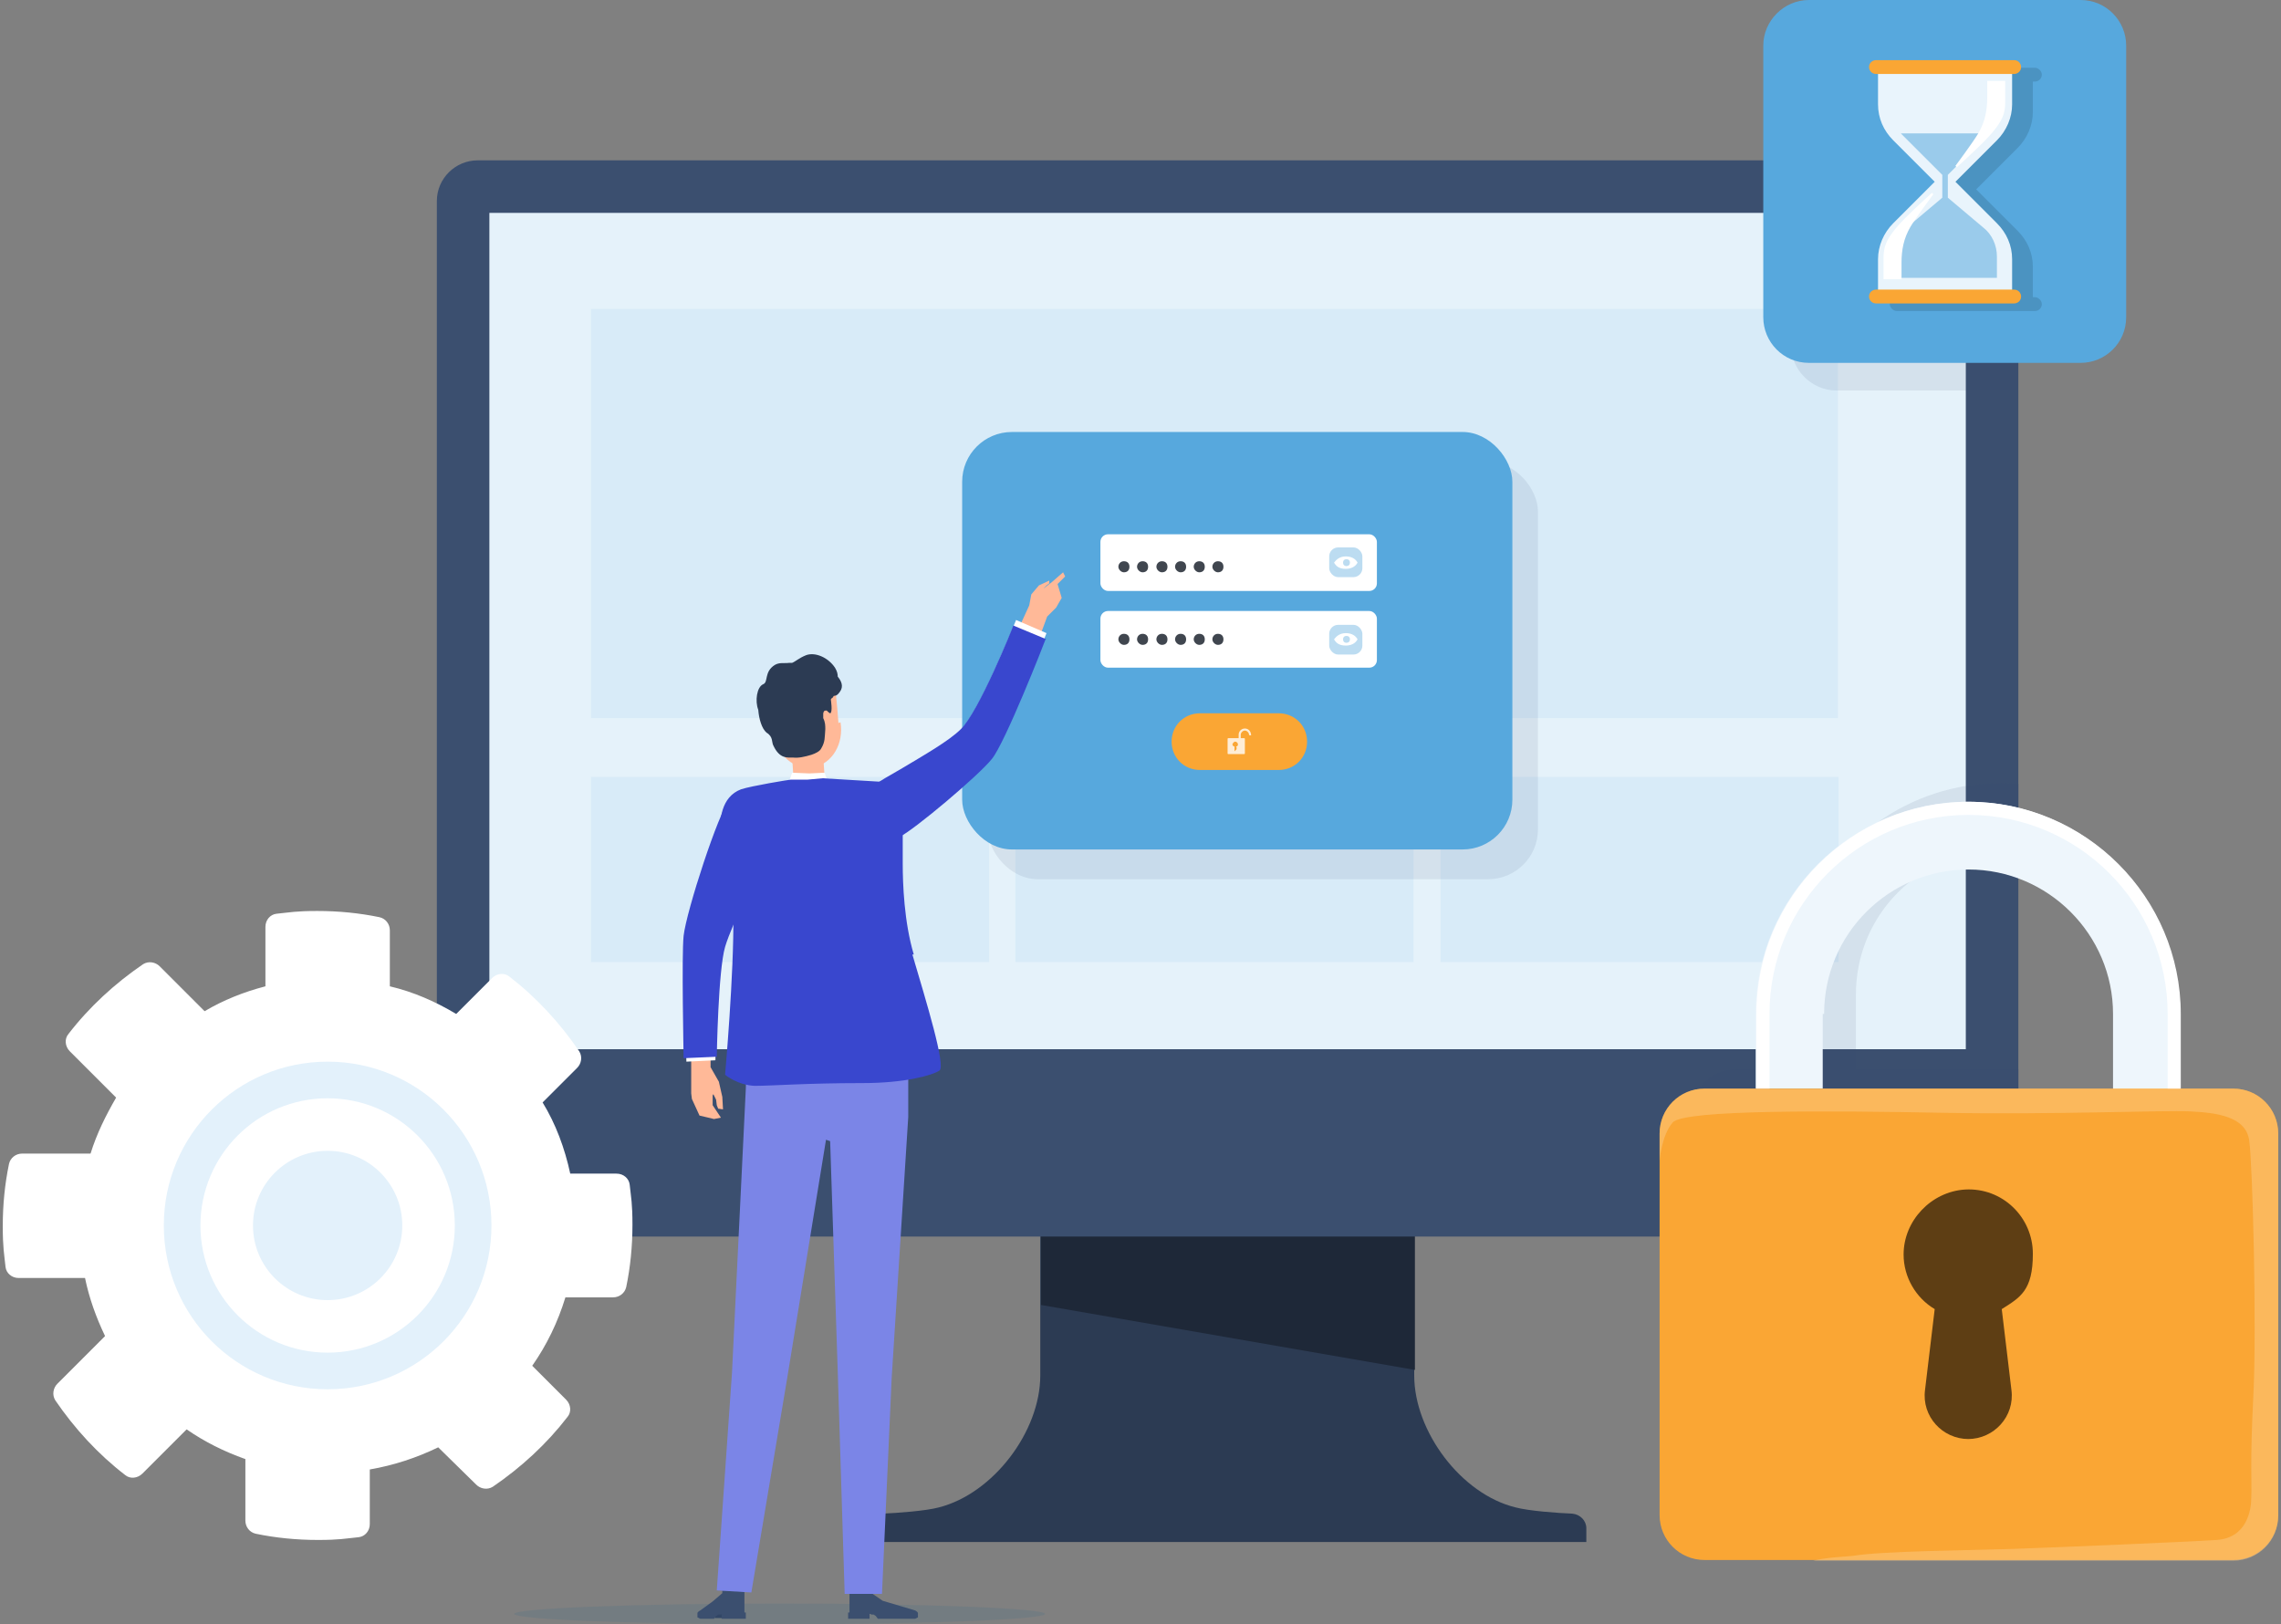 <?xml version="1.0" encoding="UTF-8"?>
<svg xmlns="http://www.w3.org/2000/svg" version="1.1" viewBox="0 0 330 235">
  <rect x="0" y="0" width="330" height="235" fill="#808080" stroke="none"/>
  <defs>
    <style>
      .cls-1, .cls-2 {
        fill: #3b4f6f;
      }

      .cls-3 {
        fill: #e5f2fa;
      }

      .cls-4 {
        fill: #324666;
      }

      .cls-5 {
        fill: #5e3e14;
      }

      .cls-6 {
        fill: #417ea6;
      }

      .cls-6, .cls-7 {
        opacity: .5;
      }

      .cls-8 {
        fill: #bcdcf1;
      }

      .cls-9 {
        fill: #3947ce;
      }

      .cls-10 {
        fill: #feedd6;
      }

      .cls-2, .cls-11 {
        opacity: .1;
      }

      .cls-12 {
        fill: #fff;
      }

      .cls-13 {
        fill: #e9f4fc;
      }

      .cls-14 {
        fill: none;
      }

      .cls-15 {
        fill: #ffb998;
      }

      .cls-16 {
        fill: #d8dee6;
      }

      .cls-17 {
        opacity: 0;
      }

      .cls-17, .cls-18 {
        fill: #57a8dd;
      }

      .cls-11 {
        fill: #005d92;
      }

      .cls-19 {
        fill: #9acbeb;
      }

      .cls-20 {
        fill: #40464f;
      }

      .cls-21 {
        fill: #e3f1fb;
      }

      .cls-7 {
        fill: #fcca85;
      }

      .cls-22 {
        fill: #eef6fc;
      }

      .cls-23 {
        fill: #2a2a3b;
      }

      .cls-24 {
        fill: #d8ebf8;
      }

      .cls-25 {
        fill: #2c3b53;
      }

      .cls-26 {
        fill: #1e2838;
      }

      .cls-27 {
        fill: #faa634;
      }

      .cls-28 {
        fill: #7b85e7;
      }
    </style>
  </defs>
  <!-- Generator: Adobe Illustrator 28.7.5, SVG Export Plug-In . SVG Version: 1.2.0 Build 176)  -->
  <g>
    <g id="_레이어_1" data-name="레이어_1">
      <g>
        <g>
          <g>
            <path class="cls-25" d="M227.6,219c-2.4-.1-6.4-.4-8.3-.9-7.9-1.9-14.7-11-14.7-19.1v-47.2h-54.1v47.2c0,8.1-6.8,17.1-14.7,19.1-1.9.5-5.9.8-8.3.9-1.1,0-2,1-2,2.1v2h104v-2c0-1.1-.9-2-2-2.1Z"/>
            <polygon class="cls-26" points="150.6 151.9 150.6 188.8 204.7 198.2 204.7 151.9 150.6 151.9"/>
          </g>
          <g>
            <path class="cls-1" d="M69.2,23.2h216.9c3.3,0,5.9,2.7,5.9,5.9v143.9c0,3.3-2.7,5.9-5.9,5.9H69.1c-3.3,0-5.9-2.7-5.9-5.9V29.1c0-3.3,2.7-5.9,5.9-5.9Z"/>
            <rect class="cls-3" x="70.8" y="30.8" width="213.6" height="121"/>
          </g>
          <polygon class="cls-23" points="177.7 131.4 177.5 131.4 177.5 131.4 177.7 131.4"/>
        </g>
        <g>
          <rect class="cls-24" x="85.5" y="44.7" width="180.4" height="59.2"/>
          <rect class="cls-24" x="85.5" y="112.4" width="57.6" height="26.8"/>
          <rect class="cls-24" x="146.9" y="112.4" width="57.6" height="26.8"/>
          <rect class="cls-24" x="208.4" y="112.4" width="57.6" height="26.8"/>
        </g>
        <path class="cls-2" d="M286.1,23.2h-27v26.7c0,3.6,3,6.6,6.6,6.6h26.3v-27.4c0-3.3-2.6-5.9-5.9-5.9Z"/>
        <path class="cls-18" d="M261.7,0h39.3C304.7,0,307.6,3,307.6,6.6v39.3c0,3.7-3,6.6-6.6,6.6h-39.3c-3.7,0-6.6-3-6.6-6.6V6.6C255.1,3,258.1,0,261.7,0Z"/>
        <path class="cls-6" d="M294.4,43h-.3v-4.4c0-2-.8-3.8-2.2-5.2l-6-6,6-6c1.4-1.4,2.2-3.3,2.2-5.2v-4.4h.3c.6,0,1-.5,1-1s-.5-1-1-1h-20c-.6,0-1,.5-1,1s.5,1,1,1h.3v4.4c0,2,.8,3.8,2.2,5.2l6,6-6,6c-1.4,1.4-2.2,3.3-2.2,5.2v4.4h-.3c-.6,0-1,.5-1,1s.5,1,1,1h20c.6,0,1-.5,1-1s-.5-1-1-1Z"/>
        <g>
          <g>
            <path class="cls-13" d="M291.1,9.7h-19.4v5.4c0,2,.8,3.8,2.2,5.2l6,6-6,6c-1.4,1.4-2.2,3.3-2.2,5.2v5.4h19.4v-5.4c0-2-.8-3.8-2.2-5.2l-6-6,6-6c1.4-1.4,2.2-3.3,2.2-5.2v-5.4Z"/>
            <path class="cls-27" d="M291.4,10.7h-20c-.6,0-1-.5-1-1h0c0-.6.5-1,1-1h20c.6,0,1,.5,1,1h0c0,.6-.5,1-1,1Z"/>
            <path class="cls-27" d="M291.4,43.9h-20c-.6,0-1-.5-1-1h0c0-.6.5-1,1-1h20c.6,0,1,.5,1,1h0c0,.6-.5,1-1,1Z"/>
          </g>
          <path class="cls-19" d="M286.9,32.9l-5.1-4.3v-3.3l6-6h-12.8l6,6v3.3l-5.1,4.3c-1.3,1-2,2.6-2,4.2v3.1h15v-3.1c0-1.6-.7-3.2-2-4.2Z"/>
          <path class="cls-12" d="M287.5,11.7v2.4c0,1.8-.3,3.5-1.3,5.2-.7,1.2-3.3,4.7-3.3,4.7l.2.2s4.1-3.7,5.2-5.1c1.4-1.7,1.8-2.7,1.8-4.3v-3.1h-2.5Z"/>
          <path class="cls-12" d="M275.1,40.4v-2.4c0-1.8.3-3.5,1.3-5.2.7-1.2,3.3-4.7,3.3-4.7l-.2-.2s-4.1,3.7-5.2,5.1c-1.4,1.7-1.8,2.7-1.8,4.3v3.1h2.5Z"/>
        </g>
        <path class="cls-14" d="M66.2,128.3v-14.9c0-3.7-.7-7.2-2-10.5-.2-.5-.4-1-.6-1.5-.1-.3-.2-.5-.4-.7v27.6h3Z"/>
        <path class="cls-11" d="M151.2,233.5c0,.8-17.2,1.5-38.4,1.5s-38.4-.7-38.4-1.5,17.2-1.5,38.4-1.5,38.4.7,38.4,1.5Z"/>
        <g>
          <g>
            <path class="cls-12" d="M89.1,169.8h-6.6c-.8-3.7-2.1-7.2-4-10.3l5-5c.6-.6.8-1.6.3-2.4-2.8-4.1-6.2-7.8-10.1-10.8-.7-.6-1.8-.5-2.5.2l-5.2,5.2c-3-1.8-6.2-3.2-9.6-4v-8.1c0-.9-.6-1.7-1.5-1.9-2.9-.6-5.9-.9-9-.9s-3.9.2-5.9.4c-.9.1-1.6.9-1.6,1.9v8.6c-3.1.8-6.1,2-8.8,3.6l-6.5-6.5c-.6-.6-1.6-.8-2.4-.3-4.1,2.8-7.8,6.2-10.8,10.1-.6.7-.5,1.8.2,2.5l6.7,6.7c-1.5,2.6-2.8,5.2-3.7,8.1H3.2c-.9,0-1.7.6-1.9,1.5-.6,2.9-.9,5.9-.9,9s.2,4,.4,5.9c.1.9.9,1.6,1.9,1.6h9.6c.6,2.9,1.6,5.7,2.9,8.4l-6.9,6.9c-.6.6-.8,1.6-.3,2.4,2.8,4.1,6.2,7.8,10.1,10.8.7.6,1.8.5,2.5-.2l6.4-6.4c2.6,1.8,5.4,3.2,8.5,4.3v8.9c0,.9.6,1.7,1.5,1.9,2.9.6,5.9.9,9,.9s3.9-.2,5.9-.4c.9-.1,1.6-.9,1.6-1.9v-7.9c3.5-.6,6.8-1.7,9.9-3.2l5.5,5.4c.6.6,1.6.8,2.4.3,4.1-2.8,7.8-6.2,10.8-10.1.6-.7.5-1.8-.2-2.5l-4.9-4.9c2.1-3,3.7-6.3,4.8-9.9h6.9c.9,0,1.7-.6,1.9-1.5.6-2.9.9-5.9.9-9s-.2-3.9-.4-5.8c-.1-.9-.9-1.6-1.9-1.6ZM47.4,192.2c-9.2,0-16.5-8.4-14.7-18,1.1-5.6,5.6-10.2,11.2-11.5,9.7-2.2,18.4,5.2,18.4,14.5s-6.7,15-15,15Z"/>
            <path class="cls-21" d="M47.4,153.6c-13.1,0-23.7,10.6-23.7,23.7s10.6,23.7,23.7,23.7,23.7-10.6,23.7-23.7-10.6-23.7-23.7-23.7ZM47.4,192.2c-8.3,0-14.9-6.7-14.9-15s6.7-14.9,14.9-14.9,15,6.7,15,14.9-6.7,15-15,15Z"/>
          </g>
          <circle class="cls-12" cx="47.4" cy="177.3" r="18.4"/>
          <circle class="cls-21" cx="47.4" cy="177.3" r="10.8"/>
        </g>
        <path class="cls-14" d="M311.9,148.6v-11.7c0-2.1-.3-4.1-.8-6-.2-.6-.4-1.2-.6-1.8-.3-.7-.5-1.4-.9-2-2.4-5-6.6-9-11.7-11.1-.3-.1-.7-.3-1-.4-1.6-.6-3.2-1-4.9-1.2v34.3h19.9Z"/>
        <path class="cls-2" d="M292.1,177.2v-22.5h-23.6v-10.8c0-5.8,2.3-11,6.1-14.8,1.2-1.2,2.5-2.2,4-3.1.9-.5,1.8-1,2.7-1.4,2.5-1.1,5.3-1.6,8.1-1.6s1.8,0,2.7.2v-9.8c-.9,0-1.8-.1-2.7-.1-13.2,0-24.5,8.4-28.8,20.1-1.2,3.3-1.9,6.8-1.9,10.5v10.8h-7.6c-2.9,0-5.4,1.9-6.2,4.6,0,.2-.1.4-.2.6,0,.4-.1.9-.1,1.3v21.4h42c3,0,5.4-2.4,5.4-5.4Z"/>
        <g>
          <rect class="cls-5" x="268.1" y="165.3" width="33.5" height="48.3"/>
          <path class="cls-22" d="M263.9,146.7c0-11.6,9.4-20.9,20.9-20.9s20.9,9.4,20.9,20.9v11.2h9.7v-11.2c0-16.9-13.8-30.7-30.7-30.7s-30.7,13.8-30.7,30.7v10.8h9.7v-10.8Z"/>
          <path class="cls-27" d="M323.1,157.5h-76.5c-3.6,0-6.5,2.9-6.5,6.5v55.2c0,3.6,2.9,6.5,6.5,6.5h76.5c3.6,0,6.5-2.9,6.5-6.5v-55.2c0-3.6-2.9-6.5-6.5-6.5ZM284.8,208.2h0c-3.8,0-6.8-3.3-6.3-7.1l1.4-11.7c-2.7-1.6-4.5-4.6-4.5-7.9,0-4.9,4-9.1,8.9-9.4,5.4-.3,9.8,4,9.8,9.3s-1.8,6.3-4.5,8l1.4,11.7c.5,3.8-2.5,7.1-6.3,7.1Z"/>
          <path class="cls-17" d="M307.7,146.7c0-12.6-10.2-22.8-22.8-22.8s-22.8,10.2-22.8,22.8v10.8h1.9v-10.8c0-11.6,9.4-20.9,20.9-20.9s20.9,9.4,20.9,20.9v10.8h1.9v-10.8Z"/>
          <path class="cls-12" d="M284.8,116c-16.9,0-30.7,13.8-30.7,30.7v10.8h1.9v-10.8c0-15.9,12.9-28.8,28.8-28.8s28.8,12.9,28.8,28.8v10.8h1.9v-10.8c0-16.9-13.8-30.7-30.7-30.7Z"/>
          <path class="cls-14" d="M280,189.4l-1.4,11.7c-.5,3.8,2.5,7.1,6.3,7.1h0c3.8,0,6.8-3.3,6.3-7.1l-1.4-11.7c2.7-1.6,4.5-4.6,4.5-8,0-5.3-4.4-9.6-9.8-9.3-4.9.2-8.9,4.4-8.9,9.4,0,3.4,1.8,6.3,4.5,7.9Z"/>
          <path class="cls-7" d="M329.6,219.2v-55.2c0-3.6-2.9-6.5-6.5-6.5h-76.5c-3.6,0-6.5,2.9-6.5,6.5v3.9s.3-3.7,1.9-5.5c1.6-1.9,23.2-1.7,39.2-1.4,16,.3,31.8-.4,35.7-.2,3.8.2,8,.7,8.5,4.2.5,3.5,1.1,27,.6,36.9-.5,9.9-.2,12.1-.3,14.8,0,1.7-.6,5.8-5,6.1-4.7.3-23.7,1.1-29.6,1.3-5.9.2-19,.3-23,1-.8.1-3.8.2-5.8.7h60.8c3.6,0,6.5-2.9,6.5-6.5Z"/>
        </g>
        <g>
          <rect class="cls-2" x="142.9" y="66.8" width="79.6" height="60.4" rx="7.2" ry="7.2"/>
          <rect class="cls-18" x="139.2" y="62.5" width="79.6" height="60.4" rx="7.2" ry="7.2"/>
          <g>
            <g>
              <g>
                <rect class="cls-12" x="159.2" y="77.3" width="40" height="8.2" rx="1.1" ry="1.1"/>
                <g>
                  <path class="cls-20" d="M162.6,82.8c-.4,0-.8-.4-.8-.8s.3-.8.8-.8.8.3.8.8-.3.8-.8.8h0Z"/>
                  <path class="cls-20" d="M165.3,82.8c-.4,0-.8-.4-.8-.8s.3-.8.8-.8.8.3.8.8-.3.8-.8.8h0Z"/>
                  <path class="cls-20" d="M168.1,82.8c-.4,0-.8-.4-.8-.8s.3-.8.8-.8.8.3.8.8-.3.8-.8.8h0Z"/>
                  <path class="cls-20" d="M170.8,82.8c-.4,0-.8-.4-.8-.8s.3-.8.8-.8.8.3.8.8-.3.8-.8.8h0Z"/>
                  <path class="cls-20" d="M173.5,82.8c-.4,0-.8-.4-.8-.8s.3-.8.8-.8.8.3.8.8-.3.8-.8.8h0Z"/>
                  <path class="cls-20" d="M176.2,82.8c-.4,0-.8-.4-.8-.8s.3-.8.8-.8.8.3.8.8-.3.8-.8.8h0Z"/>
                </g>
              </g>
              <g>
                <rect class="cls-12" x="159.2" y="88.4" width="40" height="8.2" rx="1.1" ry="1.1"/>
                <g>
                  <path class="cls-20" d="M162.6,93.3c-.4,0-.8-.4-.8-.8s.3-.8.8-.8.8.3.8.8-.3.8-.8.8h0Z"/>
                  <path class="cls-20" d="M165.3,93.3c-.4,0-.8-.4-.8-.8s.3-.8.8-.8.8.3.8.8-.3.8-.8.8h0Z"/>
                  <path class="cls-20" d="M168.1,93.3c-.4,0-.8-.4-.8-.8s.3-.8.8-.8.8.3.8.8-.3.8-.8.8h0Z"/>
                  <path class="cls-20" d="M170.8,93.3c-.4,0-.8-.4-.8-.8s.3-.8.8-.8.8.3.8.8-.3.8-.8.8h0Z"/>
                  <path class="cls-20" d="M173.5,93.3c-.4,0-.8-.4-.8-.8s.3-.8.8-.8.8.3.8.8-.3.8-.8.8h0Z"/>
                  <path class="cls-20" d="M176.2,93.3c-.4,0-.8-.4-.8-.8s.3-.8.8-.8.8.3.8.8-.3.8-.8.8h0Z"/>
                </g>
              </g>
              <g>
                <path class="cls-27" d="M185,111.4h-11.4c-2.3,0-4.1-1.8-4.1-4.1h0c0-2.3,1.8-4.1,4.1-4.1h11.4c2.3,0,4.1,1.8,4.1,4.1h0c0,2.3-1.8,4.1-4.1,4.1Z"/>
                <path class="cls-10" d="M180.1,105.4c-.5,0-.9.4-.9.9v.5h-1.5c0,0-.1,0-.1.1v2.1c0,0,0,.1.1.1h2.3c0,0,.1,0,.1-.1v-2.1c0,0,0-.1-.1-.1h-.5v-.5c0-.3.3-.6.6-.6s.6.3.6.6h0c0,.1.3.1.3.1h0c0-.6-.4-1-.9-1ZM178.9,108.1v.3h0c0,0,0,0,0,0h0s0,0,0,0h0c0,0-.3.3-.3.3v-.7c-.2,0-.3-.2-.3-.3s.2-.4.4-.4.4.2.4.4-.1.3-.3.3Z"/>
              </g>
            </g>
            <g>
              <g>
                <rect class="cls-8" x="192.3" y="79.2" width="4.8" height="4.3" rx="1.3" ry="1.3"/>
                <path class="cls-12" d="M194.7,80.5c-.9,0-1.4.5-1.7.9.3.5.7.9,1.7.9s1.5-.5,1.7-.9c-.2-.4-.7-.9-1.7-.9Z"/>
                <path class="cls-8" d="M195.3,81.4c0,.3-.2.5-.5.5s-.5-.2-.5-.5.2-.5.5-.5.5.2.5.5Z"/>
              </g>
              <g>
                <rect class="cls-8" x="192.3" y="90.4" width="4.8" height="4.3" rx="1.3" ry="1.3"/>
                <path class="cls-12" d="M194.7,91.6c-.9,0-1.4.5-1.7.9.3.5.7.9,1.7.9s1.5-.5,1.7-.9c-.2-.4-.7-.9-1.7-.9Z"/>
                <path class="cls-8" d="M195.3,92.5c0,.3-.2.5-.5.5s-.5-.2-.5-.5.2-.5.5-.5.5.2.5.5Z"/>
              </g>
            </g>
          </g>
        </g>
        <g>
          <polygon class="cls-15" points="104 156.5 104.5 158.7 104.6 160.5 104.6 160.5 103.9 160.4 103.7 159.9 103.6 159.1 103.2 158.3 103.1 158.5 103.1 159.9 104.3 161.7 103.3 161.9 101.2 161.4 100.1 159 100 158.2 100 154.6 100 151.7 102.8 151.6 102.8 154.4 104 156.5"/>
          <path class="cls-1" d="M125.9,233.5h-.1v.7h-3.1v-.9c0,0,.2,0,.2,0h0s0-3.2,0-3.2h3.2v.4c0,0,1.6,1.1,1.6,1.1l4.7,1.4s.4.2.4.4v.4s0,.2,0,.2c0,0,0,0-.4.2h-5.4l-.3-.4-.3-.2h-.3Z"/>
          <g>
            <polygon class="cls-4" points="103.4 234.1 104.5 234.1 104.5 233.5 103.4 233.5 103.4 234.1"/>
            <path class="cls-1" d="M104.4,233.5v.7h3.5v-.9c0,0-.2,0-.2,0h0s0-3.2,0-3.2h-3.2v.4c0,0-1.4,1.2-1.4,1.2l-1.8,1.3s-.4.2-.4.4v.4s0,.2,0,.2c0,0,0,0,.4.2h2l.3-.4.3-.2h.4Z"/>
          </g>
          <path class="cls-12" d="M111.3,116.7s1.7,2.3.5,4.5c-1.2,2.3-6.1,12.1-7.1,15.7-1,3.5-1.2,16.5-1.2,16.5l-4.2.2s-.4-15.2,0-18.2c.4-3.5,5-17.9,6.5-19.5,1.9-2,4.9-.5,5.5.8Z"/>
          <g>
            <rect class="cls-15" x="114.7" y="108.1" width="4.5" height="7.1" transform="translate(-7.1 8) rotate(-3.8)"/>
            <path class="cls-15" d="M121.6,104.5c.5,3.1-1.2,6-3.9,6.5-2.7.5-5.3-1.7-5.8-4.8,0-.4-1.3-6.1-1.3-6.5l1.7-2.1,5.5-.9c.8-.1,1.6,0,2.1.6h0c.5.5.9,1.1.9,1.8.2,1.8.5,5.2.5,5.5Z"/>
            <path class="cls-25" d="M120.5,100.9c-.2.1-.3.3-.3.3,0,0,.3,1.9-.1,2-.1,0-.5-.4-.5-.4-.3,0-.4,0-.5.4,0,.2,0,.5,0,.7.3.6.3,1.1.3,1.6-.1,1.2,0,1.8-.6,2.8-.2.4-.8.7-1.4.9-1,.3-1.9.5-2.7.4-.8,0-1.9.2-2.8-1.7-.3-.5,0-1.3-1-1.9-.7-.6-1.1-2-1.2-3.3-.5-1.3-.2-3.3.7-3.7.8-.3.1-1.8,1.7-2.8.7-.4,1.3-.2,2.1-.3,0,0,0,0,.1,0,0,0,.2,0,.3,0,.5-.2,1-.7,2-1.1,1.3-.5,3.2.3,4.2,1.8.3.5.4.9.4,1.3.5.6.9,1.4.3,2.2-.5.7-.7.5-.9.6Z"/>
          </g>
          <path class="cls-16" d="M119.1,112.9l8.4.5c3.3.3,2.8,2.6,3,5.2l-.3,17,1.8,15.1-.3,1.8-.5.9v1.5c0,0-22.9,0-22.9,0v-1.5s-.6-1-.6-1v-1.9s-.4-10.3-.4-10.3l-.8-10.7-1.7-8.9c-.1-1.9.2-5.2,2.9-6.2,1.4-.5,7.1-1.4,7.1-1.4h2.3s2.2-.2,2.2-.2Z"/>
          <polygon class="cls-12" points="119.7 113 119.3 111.8 119.2 111.8 117.1 111.9 114.7 111.8 114.6 111.8 114.1 113.2 117.2 113.1 119.7 113"/>
          <polygon class="cls-28" points="105.9 198.6 103.7 230.1 108.7 230.4 113.9 199.3 119.5 164.9 120.1 165.1 121.2 198.5 122.2 230.6 127.6 230.6 129 199.4 131.4 161.6 131.4 157.7 131.4 153.8 108 153.8 107.9 157.5 105.9 198.6"/>
          <polygon class="cls-15" points="153.6 86.5 153 84.5 154.1 83.4 153.8 82.8 152.2 84.2 150.9 85.2 150.9 85.3 151 85.1 151.4 84.7 151.8 84.4 151.8 84 151.8 84 150.3 84.7 149.2 86 148.9 87.6 146.7 92.4 149.8 93.8 151.5 89.2 152.8 87.9 153.6 86.5"/>
          <path class="cls-12" d="M125.3,117.9s-.9-2.5,1.1-4.1c2-1.6,10-5.6,12.6-8.2,2.7-2.6,8-15.9,8-15.9l4.4,1.9s-6.2,15.9-8.1,18.1c-1.9,2.4-11.4,10.4-13.4,11.2-2.5,1-4.6-1.6-4.7-3Z"/>
          <path class="cls-9" d="M103.7,152.9c0-.1.2-12.5,1.2-15.9,1-3.4,5.6-12.8,7.1-15.6,1.2-2.3-.4-4.5-.6-4.8-.4-.8-1.6-1.6-3-1.8-.8-.1-1.9,0-2.9,1-1.5,1.6-6.2,16-6.6,19.6-.3,2.9,0,17.1,0,17.7l4.6-.2Z"/>
          <path class="cls-9" d="M151.3,92.4c-.2.6-5.9,15.1-7.8,17.4-1.9,2.4-11.4,10.4-13.4,11.3-.4.2-.9.3-1.2.3-.7,0-1.3-.3-1.8-.5-1.2-.8-1.9-2-1.9-2.9-.1-.3-.8-2.7,1.1-4.3.8-.6,2.4-1.5,4.3-2.6,3-1.8,6.7-3.9,8.4-5.6,2.6-2.5,7.6-14.9,7.6-15l4.8,2Z"/>
          <path class="cls-9" d="M132.2,138.1c-1.4-4.7-1.6-10.2-1.6-13.2v-1.3s0-.8,0-.8h0v-4.2c0-.4,0-.7,0-1.1,0-2.2,0-4.1-3.2-4.4l-8.4-.5h0s-2.2.2-2.2.2h-2.4c-.2,0-5.7.9-7.2,1.4-2.9,1.1-3.1,4.5-3,6.4l1.7,8.8.2,2.9c.1,8.6-1.2,23.2-1.2,23.2,0,0,1.8,1.5,4.3,1.6,2.5,0,7.4-.4,15.6-.4,6.1,0,10-1.1,11.1-1.8,1-.6-1.9-10-3.9-16.8Z"/>
        </g>
      </g>
    </g>
  </g>
</svg>